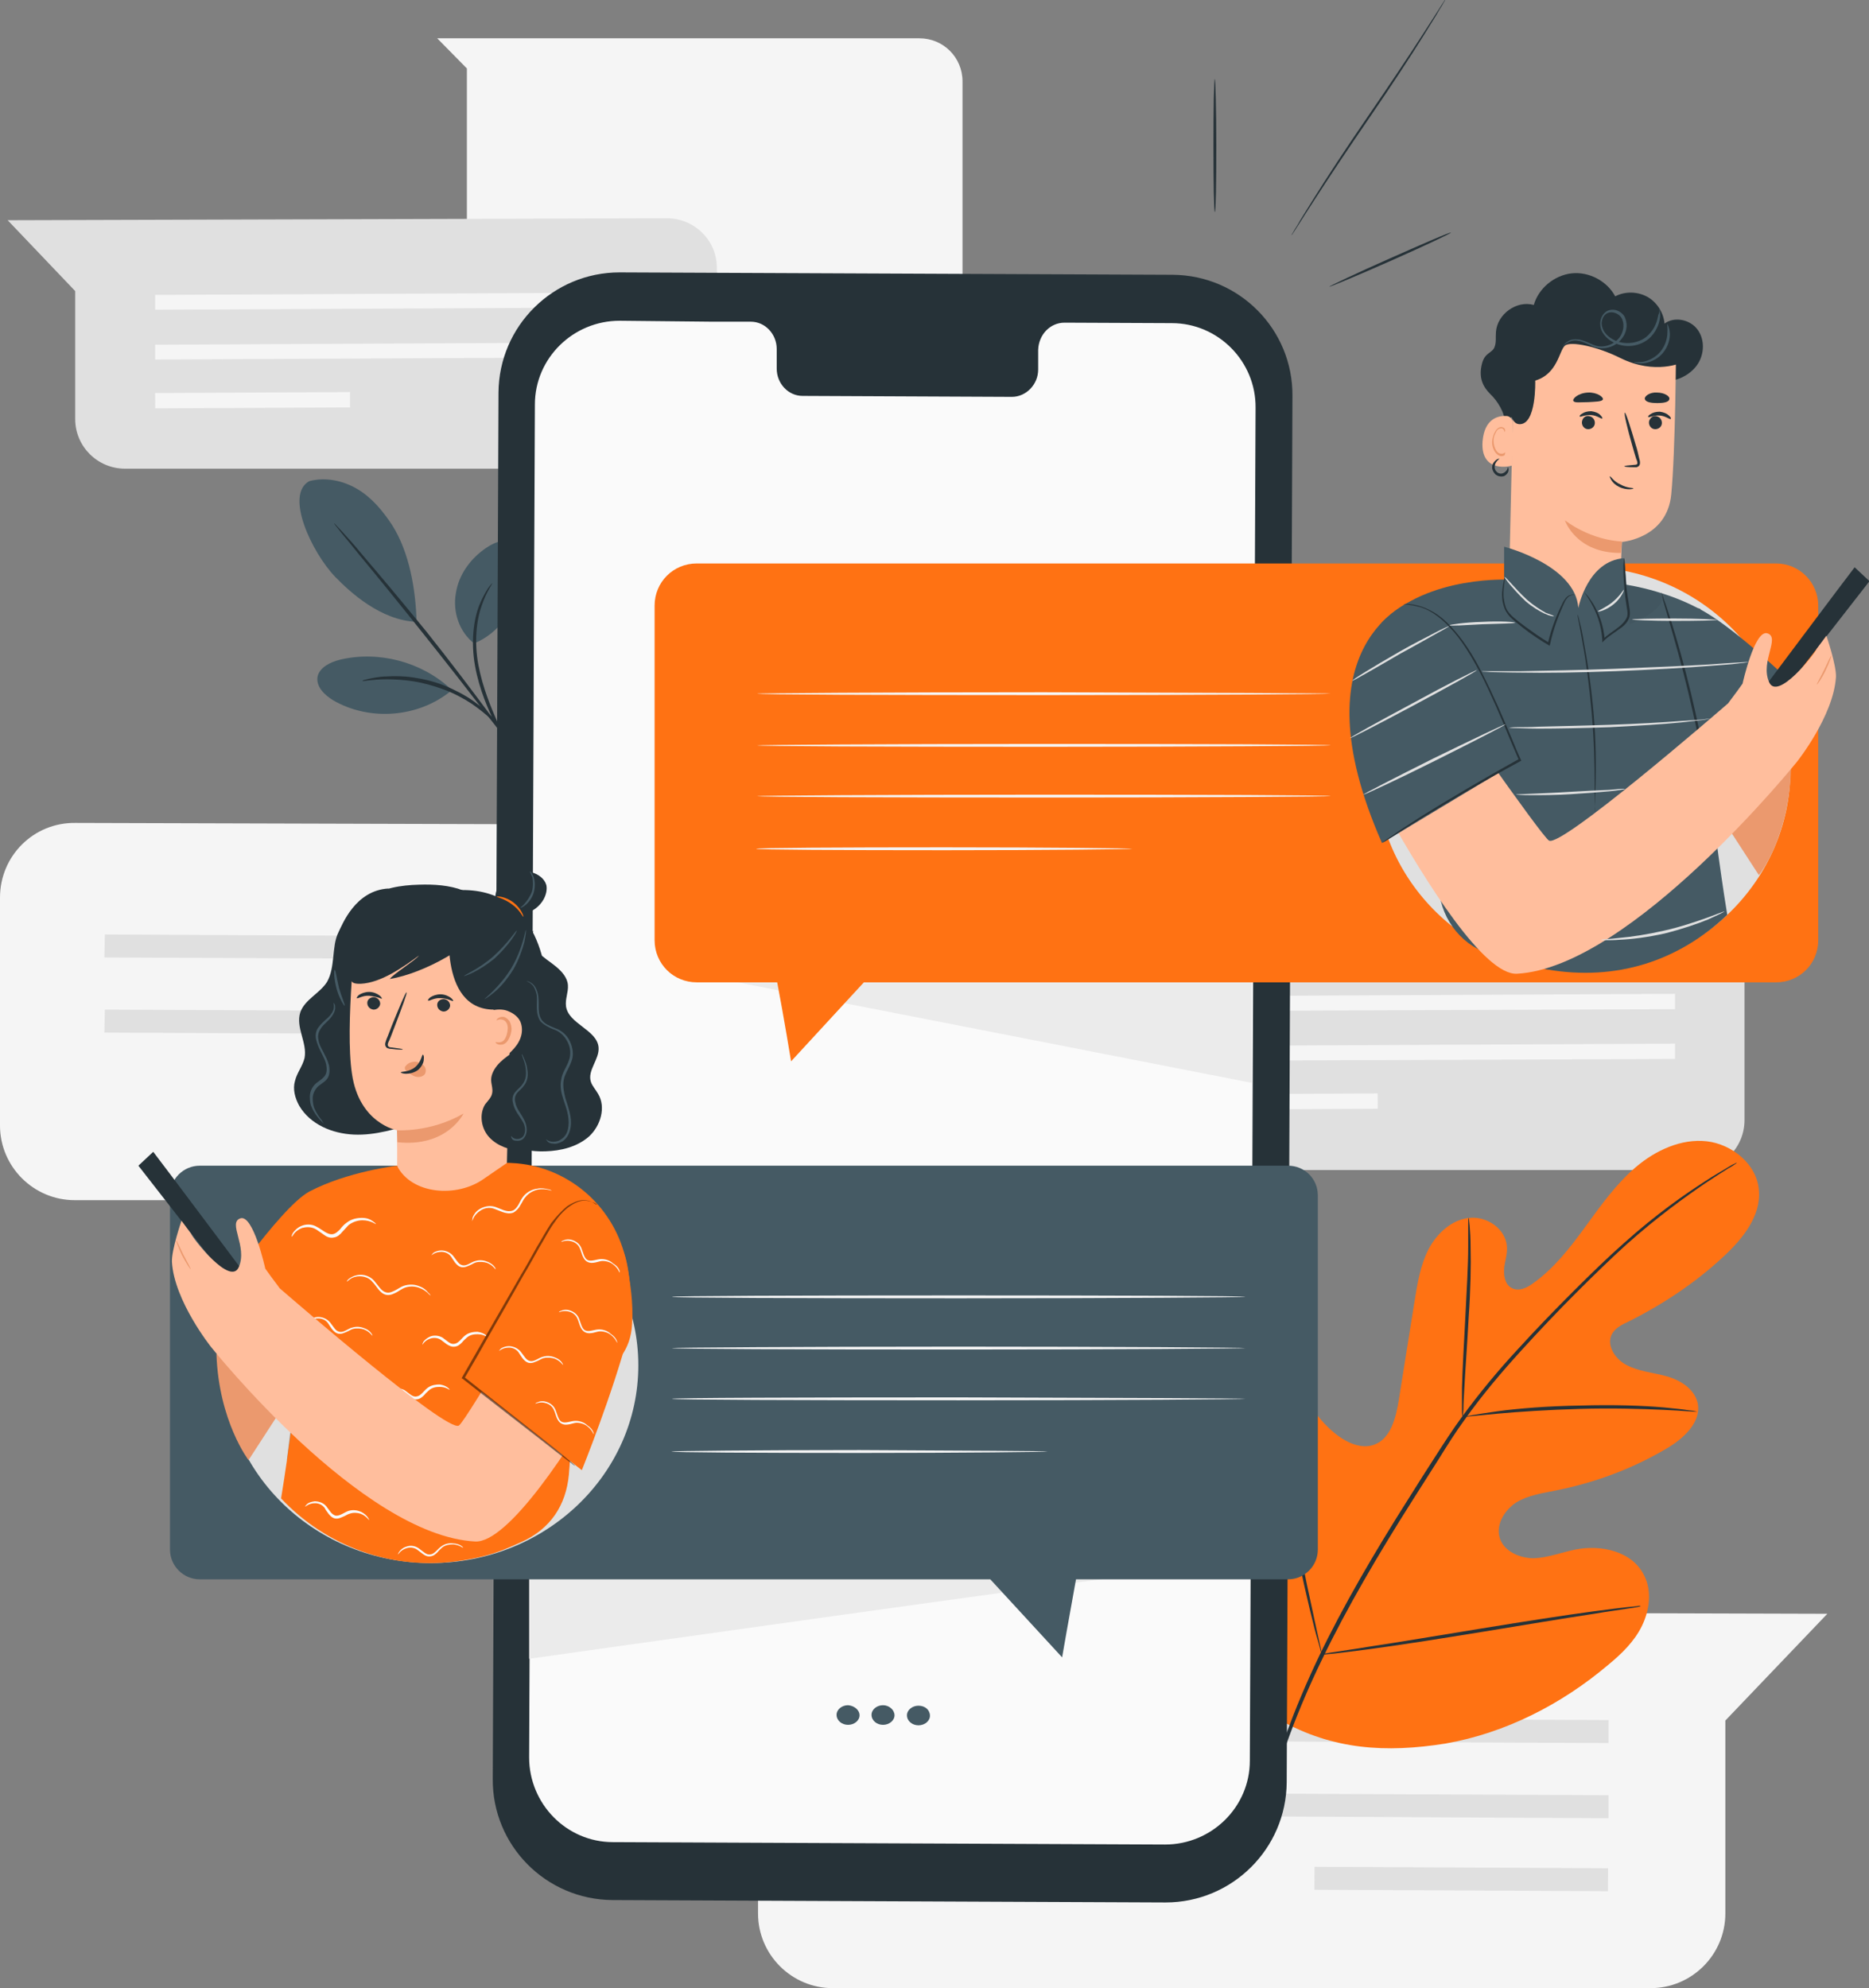 <svg width="424" height="451" viewBox="0 0 424 451" fill="none" xmlns="http://www.w3.org/2000/svg">
<rect x="0" y="0" width="424" height="451" fill="#808080" stroke="none"/>
<g clip-path="url(#clip0_460_99)">
<path d="M0 203.618V255.31C0 264.649 7.604 272.251 16.947 272.251H202.494C211.837 272.251 219.441 264.649 219.441 255.31V211.545L242.581 187.329L17.056 186.677C7.604 186.568 0 194.17 0 203.618Z" fill="#F5F5F5"/>
<path d="M192.066 217.953L23.682 217.192L23.791 211.98L192.174 212.849L192.066 217.953Z" fill="#E0E0E0"/>
<path d="M192.066 235.002L23.682 234.242L23.791 229.03L192.174 229.79L192.066 235.002Z" fill="#E0E0E0"/>
<path d="M125.536 246.055L125.51 251.268L192.103 251.595L192.129 246.382L125.536 246.055Z" fill="#E0E0E0"/>
<path d="M171.968 382.367V434.059C171.968 443.398 179.573 451 188.915 451H374.463C383.805 451 391.41 443.398 391.41 434.059V390.295L414.549 366.078L189.024 365.426C179.573 365.318 171.968 372.919 171.968 382.367Z" fill="#F5F5F5"/>
<path d="M364.903 395.399L196.52 394.639V389.426L364.903 390.186V395.399Z" fill="#E0E0E0"/>
<path d="M364.903 412.448L196.52 411.58V406.476L364.903 407.236V412.448Z" fill="#E0E0E0"/>
<path d="M298.213 423.471L298.187 428.683L364.78 429.011L364.806 423.798L298.213 423.471Z" fill="#E0E0E0"/>
<path d="M99.183 8.688H208.578C214.01 8.688 218.355 13.032 218.355 18.461V71.999C218.355 77.429 214.01 81.773 208.578 81.773H115.696C110.264 81.773 105.918 77.429 105.918 71.999V15.529L99.183 8.688Z" fill="#F5F5F5"/>
<path d="M162.626 60.705V95.022C162.626 101.212 157.628 106.316 151.328 106.316H28.354C22.161 106.316 17.055 101.32 17.055 95.022V66.026L1.738 49.954L151.328 49.52C157.52 49.52 162.626 54.515 162.626 60.705Z" fill="#E0E0E0"/>
<path d="M35.197 70.262L146.874 69.719V66.352L35.197 66.895V70.262Z" fill="#F5F5F5"/>
<path d="M35.197 81.556L146.874 81.013V77.646L35.197 78.189V81.556Z" fill="#F5F5F5"/>
<path d="M79.404 88.941L35.19 89.158L35.207 92.633L79.421 92.416L79.404 88.941Z" fill="#F5F5F5"/>
<path d="M395.755 219.799V254.115C395.755 260.305 390.758 265.409 384.457 265.409H261.483C255.291 265.409 250.185 260.414 250.185 254.115V225.12L234.868 209.048L384.457 208.613C390.758 208.613 395.755 213.609 395.755 219.799Z" fill="#E0E0E0"/>
<path d="M268.327 229.355L380.003 228.921V225.446L268.327 225.989V229.355Z" fill="#F5F5F5"/>
<path d="M268.327 240.649L380.003 240.215V236.74L268.327 237.283V240.649Z" fill="#F5F5F5"/>
<path d="M312.536 248.036L268.322 248.254L268.339 251.729L312.553 251.511L312.536 248.036Z" fill="#F5F5F5"/>
<path d="M290.38 390.186C272.02 372.268 271.695 344.576 276.474 320.467C277.235 316.449 277.561 312.106 280.059 308.848C282.558 305.59 287.447 303.961 290.814 306.241C293.53 308.196 294.291 311.888 295.485 315.038C297.115 319.273 299.939 322.965 303.524 325.68C305.914 327.418 308.956 328.721 311.672 327.743C315.474 326.44 316.669 321.662 317.321 317.644C318.516 310.151 319.711 302.658 320.906 295.165C321.558 291.146 322.21 287.02 324.056 283.436C325.903 279.852 329.271 276.703 333.29 276.269C337.31 275.834 341.655 278.766 341.872 282.893C341.981 284.631 341.329 286.26 341.221 287.889C341.112 289.626 341.546 291.581 343.067 292.232C344.588 292.993 346.435 292.124 347.739 291.146C352.519 287.78 356.212 283.002 359.688 278.224C363.165 273.445 366.641 268.558 371.095 264.758C375.549 260.957 381.415 258.242 387.173 258.893C392.931 259.545 398.58 264.106 399.014 269.97C399.557 275.834 395.32 281.047 390.975 285.065C384.566 291.038 377.179 295.925 369.357 299.834C367.945 300.486 366.424 301.246 365.663 302.658C364.36 305.155 366.424 308.305 368.922 309.608C371.747 311.128 375.006 311.345 378.156 312.214C381.198 313.083 384.348 315.038 385.109 318.187C386.087 322.531 381.958 326.332 378.048 328.612C370.335 333.173 361.861 336.322 353.17 338.06C350.02 338.712 346.761 339.146 344.045 340.775C341.329 342.512 339.265 345.879 340.243 348.92C341.221 351.96 344.805 353.481 347.956 353.481C351.106 353.372 354.148 352.178 357.298 351.526C363.165 350.331 370.226 351.852 372.942 357.282C374.789 360.757 374.245 365.209 372.507 368.793C370.769 372.376 367.836 375.2 364.794 377.698C354.257 386.602 341.546 393.118 327.967 395.507C314.388 397.679 302.329 396.919 290.38 390.186Z" fill="#FF7213"/>
<path d="M287.121 408.105C289.619 398.657 293.53 387.689 299.07 376.069C304.611 364.449 311.781 352.178 319.711 339.689C321.666 336.54 323.622 333.499 325.577 330.458C327.533 327.418 329.488 324.377 331.552 321.553C335.68 315.906 340.026 310.694 344.371 306.024C348.716 301.246 352.953 296.902 356.973 292.884C360.992 288.866 364.794 285.174 368.488 281.916C375.766 275.4 382.176 270.948 386.738 268.016C389.02 266.495 390.866 265.518 392.061 264.758C392.605 264.432 393.148 264.106 393.474 263.997C393.8 263.78 393.908 263.78 394.017 263.78C394.017 263.78 393.908 263.889 393.582 264.106C393.256 264.323 392.822 264.649 392.17 264.975C390.975 265.735 389.237 266.821 386.956 268.341C382.502 271.382 376.092 275.943 368.922 282.35C365.337 285.608 361.535 289.3 357.516 293.318C353.496 297.337 349.26 301.789 345.023 306.459C340.677 311.237 336.332 316.341 332.313 321.988C330.248 324.811 328.402 327.743 326.446 330.893C324.491 333.933 322.535 337.083 320.58 340.123C312.65 352.612 305.48 364.883 299.939 376.395C294.29 388.014 290.38 398.874 287.881 408.322" fill="#263238"/>
<path d="M331.769 321.445C331.769 321.445 331.661 320.793 331.661 319.707C331.661 318.513 331.661 316.884 331.661 314.82C331.769 310.694 332.095 305.047 332.421 298.857C332.747 292.667 333.073 287.02 333.073 282.893C333.073 280.83 333.073 279.201 333.073 278.006C333.073 276.812 333.073 276.269 333.182 276.269C333.182 276.269 333.29 276.92 333.399 278.006C333.508 279.201 333.616 280.83 333.616 282.893C333.725 287.02 333.616 292.667 333.182 298.857C332.856 305.047 332.421 310.585 332.204 314.82C332.095 316.775 331.987 318.404 331.987 319.707C331.878 320.793 331.878 321.445 331.769 321.445Z" fill="#263238"/>
<path d="M385 320.25C385 320.25 384.24 320.25 382.936 320.142C381.633 320.033 379.677 319.925 377.287 319.816C372.507 319.599 365.772 319.382 358.493 319.599C351.106 319.816 344.48 320.25 339.7 320.685C337.31 320.902 335.354 321.119 334.051 321.228C332.747 321.336 331.987 321.445 331.987 321.445C331.987 321.445 332.747 321.228 334.051 321.011C335.354 320.793 337.31 320.468 339.7 320.142C344.48 319.49 351.215 318.947 358.602 318.839C365.989 318.621 372.725 318.839 377.505 319.273C379.894 319.49 381.85 319.707 383.154 319.925C384.348 320.033 385 320.25 385 320.25Z" fill="#263238"/>
<path d="M299.831 375.2C299.831 375.2 299.722 374.983 299.614 374.548C299.505 374.005 299.288 373.354 299.07 372.485C298.527 370.748 297.875 368.141 297.115 364.992C295.594 358.693 293.747 349.897 291.901 340.123C290.054 330.35 288.316 321.553 286.903 315.255C286.252 312.214 285.708 309.608 285.274 307.762C285.057 306.893 284.948 306.241 284.839 305.698C284.731 305.264 284.731 304.938 284.731 304.938C284.731 304.938 284.839 305.155 284.948 305.59C285.057 306.133 285.274 306.784 285.491 307.653C286.034 309.391 286.686 311.997 287.447 315.146C288.967 321.445 290.814 330.241 292.661 340.015C294.508 349.788 296.246 358.585 297.658 364.883C298.31 367.924 298.853 370.53 299.288 372.376C299.505 373.245 299.614 373.897 299.722 374.44C299.831 374.874 299.939 375.2 299.831 375.2Z" fill="#263238"/>
<path d="M372.181 364.34C372.181 364.34 371.964 364.449 371.421 364.557C370.878 364.666 370.117 364.775 369.357 364.883C367.402 365.209 364.794 365.535 361.644 366.078C355.126 367.055 346.109 368.575 336.115 370.204C326.12 371.833 317.104 373.245 310.586 374.114C307.327 374.548 304.611 374.874 302.764 375.091C301.895 375.2 301.243 375.2 300.591 375.308C300.157 375.308 299.831 375.308 299.831 375.308C299.831 375.308 300.048 375.2 300.591 375.091C301.135 374.983 301.895 374.874 302.655 374.765C304.611 374.44 307.218 374.114 310.368 373.571C316.887 372.594 325.903 371.073 335.898 369.444C345.892 367.815 354.909 366.404 361.427 365.535C364.686 365.1 367.402 364.775 369.248 364.557C370.117 364.449 370.769 364.449 371.421 364.34C371.856 364.232 372.181 364.232 372.181 364.34Z" fill="#263238"/>
<path d="M107.548 145.953C104.18 143.347 102.66 138.786 103.42 134.551C104.072 130.316 106.788 126.623 110.373 124.234C112.002 123.148 113.957 122.279 115.913 122.822C117.651 123.365 118.955 125.103 119.281 126.84C119.606 128.687 119.281 130.533 118.629 132.27C116.565 138.243 113.414 143.564 107.548 145.953Z" fill="#455A64"/>
<path d="M102.116 156.161C95.49 150.08 85.821 147.582 77.13 149.646C74.958 150.189 72.459 151.383 72.025 153.555C71.699 155.836 73.654 157.682 75.609 158.876C83.866 163.655 94.946 162.786 102.334 156.704" fill="#455A64"/>
<path d="M70.178 109.139C73.871 108.162 77.891 109.031 81.15 110.985C84.409 112.94 86.908 115.981 88.972 119.13C92.882 125.32 94.295 133.682 94.512 141.067C86.364 140.741 79.412 134.334 76.044 130.859C70.721 125.32 64.529 112.18 70.178 109.139Z" fill="#455A64"/>
<path d="M114.392 167.238C113.958 166.369 113.089 165.718 112.328 164.198C110.807 161.048 108.743 156.487 107.765 151.057C106.788 145.628 107.44 140.524 108.743 137.266C109.395 135.637 110.155 134.334 110.699 133.465C111.242 132.705 111.676 132.27 111.676 132.27C111.785 132.379 110.373 134.116 109.286 137.374C108.091 140.632 107.548 145.628 108.526 150.84C109.504 156.053 111.459 160.614 112.871 163.872" fill="#263238"/>
<path d="M114.501 167.347C113.414 165.935 112.002 164.089 110.264 161.917C106.679 157.247 101.682 150.84 96.141 143.89C90.601 136.94 85.495 130.641 81.693 126.08C79.955 123.908 78.434 122.062 77.348 120.759C76.37 119.456 75.718 118.804 75.827 118.696C75.827 118.696 76.478 119.347 77.565 120.542C78.651 121.736 80.281 123.474 82.127 125.755C85.93 130.207 91.144 136.397 96.793 143.347C102.334 150.297 107.222 156.813 110.698 161.483C112.437 163.872 113.849 165.827 114.718 167.13" fill="#263238"/>
<path d="M82.236 154.424C82.236 154.315 82.779 154.207 83.649 153.99C84.083 153.881 84.735 153.772 85.387 153.664C86.038 153.555 86.799 153.447 87.668 153.447C89.406 153.338 91.47 153.338 93.643 153.664C95.924 153.99 98.314 154.532 100.813 155.51C103.203 156.487 105.484 157.682 107.331 158.985C109.178 160.288 110.699 161.591 111.894 162.894C112.545 163.437 112.98 164.089 113.414 164.632C113.849 165.175 114.175 165.609 114.501 166.044C115.044 166.804 114.935 167.238 114.935 167.238C114.827 167.347 113.958 165.609 111.568 163.329C110.373 162.134 108.852 160.94 107.005 159.637C105.158 158.442 102.986 157.247 100.596 156.379C98.206 155.51 95.816 154.858 93.643 154.533C91.47 154.207 89.406 154.098 87.777 154.098C84.3 154.098 82.236 154.641 82.236 154.424Z" fill="#263238"/>
<path d="M264.416 431.561L138.943 431.018C123.843 430.91 111.676 418.638 111.785 403.543L113.089 89.049C113.197 73.954 125.473 61.791 140.573 61.791L266.046 62.334C281.146 62.443 293.313 74.714 293.204 89.809L291.901 404.304C291.792 419.398 279.516 431.561 264.416 431.561Z" fill="#263238"/>
<path d="M265.828 73.302L241.494 73.194C238.235 73.194 235.628 75.909 235.519 79.384V83.836C235.519 87.203 232.804 90.026 229.544 90.026L182.071 89.809C178.812 89.809 176.205 86.986 176.205 83.619V79.167C176.205 75.8 173.598 72.977 170.339 72.977H161.757L140.573 72.76C130.035 72.76 121.345 81.23 121.345 91.764L120.041 398.657C120.041 409.191 128.514 417.878 139.052 417.878L264.307 418.421C274.845 418.421 283.536 409.951 283.536 399.417L284.839 92.524C284.948 81.99 276.366 73.302 265.828 73.302Z" fill="#FAFAFA"/>
<path d="M194.999 389.1C194.999 390.295 193.804 391.272 192.392 391.272C190.979 391.272 189.784 390.295 189.784 388.992C189.784 387.797 190.979 386.82 192.392 386.82C193.804 386.928 194.999 387.906 194.999 389.1Z" fill="#455A64"/>
<path d="M202.929 389.1C202.929 390.295 201.734 391.272 200.322 391.272C198.91 391.272 197.715 390.295 197.715 388.992C197.715 387.797 198.91 386.82 200.322 386.82C201.734 386.82 202.929 387.906 202.929 389.1Z" fill="#455A64"/>
<path d="M210.968 389.209C210.968 390.403 209.773 391.381 208.361 391.381C206.949 391.381 205.754 390.403 205.754 389.1C205.754 387.906 206.949 386.928 208.361 386.928C209.882 386.928 210.968 387.906 210.968 389.209Z" fill="#455A64"/>
<path d="M158.823 221.21C160.888 221.536 283.97 245.645 283.97 245.645V221.21H158.823Z" fill="#EBEBEB"/>
<path d="M120.041 376.286C120.041 376.286 253.987 357.39 252.792 357.933C251.597 358.476 120.041 357.933 120.041 357.933V376.286Z" fill="#EBEBEB"/>
<path d="M275.605 17.919C275.714 17.919 275.931 24.651 275.931 33.013C275.931 41.375 275.823 48.108 275.605 48.108C275.388 48.108 275.28 41.375 275.28 33.013C275.28 24.76 275.388 17.919 275.605 17.919Z" fill="#263238"/>
<path d="M329.162 52.778C329.271 52.886 323.079 55.819 315.474 59.185C307.87 62.551 301.569 65.158 301.569 65.049C301.46 64.941 307.653 62.008 315.257 58.642C322.861 55.276 329.054 52.561 329.162 52.778Z" fill="#263238"/>
<path d="M327.859 0C327.859 0 327.75 0.217 327.533 0.543C327.315 0.977 326.989 1.52 326.555 2.172C325.794 3.584 324.491 5.538 322.97 8.036C319.928 12.923 315.583 19.547 310.586 26.823C305.588 34.099 301.243 40.615 298.093 45.502C296.572 47.891 295.268 49.846 294.399 51.257C293.965 51.909 293.639 52.452 293.421 52.778C293.204 53.103 293.096 53.321 292.987 53.321C292.987 53.321 293.096 53.103 293.313 52.778C293.53 52.343 293.856 51.8 294.291 51.149C295.051 49.737 296.355 47.782 297.875 45.285C300.917 40.398 305.263 33.773 310.26 26.497C315.257 19.221 319.602 12.706 322.753 7.819C324.274 5.43 325.577 3.475 326.446 2.063C326.881 1.412 327.207 0.869 327.424 0.543C327.641 0.217 327.75 0 327.859 0Z" fill="#263238"/>
<path d="M402.925 127.818H158.063C152.74 127.818 148.503 132.053 148.503 137.374V213.283C148.503 218.604 152.74 222.839 158.063 222.839H176.314C177.834 230.767 179.464 240.758 179.464 240.758L195.976 222.839H402.925C408.248 222.839 412.485 218.604 412.485 213.283V137.374C412.485 132.161 408.248 127.818 402.925 127.818Z" fill="#FF7213"/>
<path d="M301.895 169.084C301.895 169.193 272.781 169.41 236.823 169.41C200.865 169.41 171.751 169.301 171.751 169.084C171.751 168.975 200.865 168.758 236.823 168.758C272.672 168.758 301.895 168.867 301.895 169.084Z" fill="#F5F5F5"/>
<path d="M301.894 157.356C301.894 157.464 272.78 157.682 236.822 157.682C200.865 157.682 171.75 157.573 171.75 157.356C171.75 157.247 200.865 157.03 236.822 157.03C272.672 157.139 301.894 157.247 301.894 157.356Z" fill="#F5F5F5"/>
<path d="M301.895 180.595C301.895 180.704 272.781 180.921 236.823 180.921C200.865 180.921 171.751 180.813 171.751 180.595C171.751 180.487 200.865 180.27 236.823 180.27C272.672 180.27 301.895 180.378 301.895 180.595Z" fill="#F5F5F5"/>
<path d="M256.92 192.541C256.92 192.649 237.801 192.867 214.227 192.867C190.653 192.867 171.534 192.758 171.534 192.541C171.534 192.324 190.653 192.215 214.227 192.215C237.909 192.215 256.92 192.432 256.92 192.541Z" fill="#F5F5F5"/>
<path d="M292.226 264.432H45.3C41.607 264.432 38.565 267.472 38.565 271.165V351.526C38.565 355.218 41.607 358.259 45.3 358.259H224.656L240.951 375.96C240.951 375.96 242.689 365.969 244.101 358.259H292.226C295.92 358.259 298.962 355.218 298.962 351.526V271.165C298.962 267.364 295.92 264.432 292.226 264.432Z" fill="#455A64"/>
<path d="M282.558 305.807C282.558 305.915 253.444 306.133 217.486 306.133C181.528 306.133 152.414 306.024 152.414 305.807C152.414 305.698 181.528 305.481 217.486 305.481C253.444 305.481 282.558 305.698 282.558 305.807Z" fill="#F5F5F5"/>
<path d="M282.557 294.187C282.557 294.296 253.443 294.513 217.485 294.513C181.527 294.513 152.413 294.404 152.413 294.187C152.413 293.97 181.527 293.861 217.485 293.861C253.443 293.861 282.557 293.97 282.557 294.187Z" fill="#F5F5F5"/>
<path d="M282.558 317.318C282.558 317.427 253.444 317.644 217.486 317.644C181.528 317.644 152.414 317.535 152.414 317.318C152.414 317.101 181.528 316.992 217.486 316.992C253.444 317.101 282.558 317.209 282.558 317.318Z" fill="#F5F5F5"/>
<path d="M237.692 329.264C237.692 329.372 218.572 329.59 194.999 329.59C171.425 329.59 152.305 329.481 152.305 329.264C152.305 329.155 171.425 328.938 194.999 328.938C218.572 329.047 237.692 329.155 237.692 329.264Z" fill="#F5F5F5"/>
<path d="M341.329 95.673C341.438 93.719 339.7 90.895 338.07 89.375C336.441 87.746 335.354 85.682 336.223 82.424C336.875 79.927 338.505 80.144 339.048 78.732C339.482 77.646 339.265 76.452 339.374 75.257C339.7 71.239 344.045 68.09 347.956 69.176C349.042 65.375 352.627 62.443 356.538 62.008C360.449 61.574 364.577 63.746 366.424 67.221C368.705 66.026 371.53 66.135 373.702 67.33C375.875 68.524 377.396 70.913 377.613 73.411C379.786 71.782 383.153 72.434 384.892 74.497C386.63 76.56 386.738 79.71 385.435 82.099C384.131 84.488 381.524 86.008 378.917 86.443C376.201 86.877 373.485 86.225 371.095 85.031C368.705 83.836 366.532 82.099 364.686 80.144" fill="#263238"/>
<path d="M359.145 220.45C385.124 220.45 406.184 199.884 406.184 174.514C406.184 149.144 385.124 128.578 359.145 128.578C333.167 128.578 312.107 149.144 312.107 174.514C312.107 199.884 333.167 220.45 359.145 220.45Z" fill="#E0E0E0"/>
<path d="M406.293 174.514L401.078 161.157L382.393 172.885L399.014 198.514C399.123 198.514 405.858 189.826 406.293 174.514Z" fill="#EB996E"/>
<path d="M354.8 145.627C361.535 145.627 367.076 140.415 367.401 133.79C367.727 128.252 367.945 122.931 367.945 122.931C367.945 122.931 378.156 122.171 379.134 112.18C380.112 102.189 380.22 78.949 380.22 78.949C368.922 72.977 355.234 73.628 344.48 80.47L343.502 81.121L342.307 133.03C342.198 139.98 347.847 145.627 354.8 145.627Z" fill="#FFBE9D"/>
<path d="M360.775 94.478C361.535 94.696 361.97 95.564 361.753 96.325C361.535 97.085 360.666 97.519 359.906 97.302C359.145 97.085 358.711 96.216 358.928 95.456C359.145 94.587 359.906 94.153 360.775 94.478Z" fill="#263238"/>
<path d="M363.491 94.913C363.273 95.13 362.404 94.261 360.992 94.153C359.58 94.044 358.493 94.696 358.385 94.478C358.276 94.37 358.493 94.044 358.928 93.827C359.363 93.501 360.123 93.284 360.992 93.284C361.861 93.392 362.622 93.718 362.948 94.044C363.491 94.587 363.599 94.913 363.491 94.913Z" fill="#263238"/>
<path d="M375.984 94.478C376.744 94.696 377.178 95.564 376.961 96.325C376.744 97.085 375.875 97.519 375.114 97.302C374.354 97.085 373.919 96.216 374.137 95.456C374.463 94.587 375.223 94.153 375.984 94.478Z" fill="#263238"/>
<path d="M379.025 95.022C378.808 95.239 377.939 94.37 376.527 94.261C375.114 94.153 374.028 94.804 373.92 94.587C373.811 94.478 374.028 94.153 374.463 93.936C374.897 93.61 375.658 93.393 376.527 93.393C377.396 93.501 378.156 93.827 378.482 94.153C379.025 94.587 379.134 94.913 379.025 95.022Z" fill="#263238"/>
<path d="M368.488 105.773C368.488 105.664 369.357 105.555 370.769 105.447C371.095 105.447 371.421 105.338 371.421 105.23C371.53 105.012 371.421 104.578 371.204 104.144C370.878 103.166 370.66 102.297 370.335 101.211C369.14 97.085 368.379 93.718 368.596 93.61C368.814 93.501 369.9 96.868 371.095 100.994C371.421 101.972 371.638 102.949 371.855 103.926C371.964 104.361 372.181 104.904 371.964 105.447C371.855 105.773 371.53 105.881 371.312 105.99C371.095 105.99 370.878 105.99 370.66 105.99C369.357 105.99 368.488 105.881 368.488 105.773Z" fill="#263238"/>
<path d="M367.945 122.822C367.945 122.822 361.535 122.822 355.017 118.044C355.017 118.044 357.516 125.537 367.727 125.428L367.945 122.822Z" fill="#EB996E"/>
<path d="M343.176 95.89C343.176 95.13 342.524 94.37 341.764 94.37C339.917 94.261 336.767 94.913 336.332 100.125C335.789 107.51 342.959 105.772 343.067 105.555C343.067 105.447 343.176 98.822 343.176 95.89Z" fill="#FFBE9D"/>
<path d="M341.438 102.623C341.438 102.623 341.329 102.732 341.112 102.84C340.895 102.949 340.569 102.949 340.134 102.84C339.374 102.515 338.831 101.212 338.831 99.908C338.831 99.257 339.048 98.605 339.374 98.062C339.591 97.519 340.026 97.194 340.46 97.194C340.895 97.085 341.112 97.411 341.221 97.628C341.329 97.845 341.221 97.954 341.329 97.954C341.329 97.954 341.547 97.845 341.438 97.519C341.438 97.411 341.329 97.194 341.221 97.085C341.003 96.976 340.786 96.868 340.569 96.868C340.026 96.868 339.482 97.302 339.157 97.954C338.831 98.497 338.613 99.257 338.505 100.017C338.396 101.537 339.157 102.949 340.134 103.383C340.677 103.601 341.112 103.383 341.329 103.275C341.438 102.84 341.547 102.623 341.438 102.623Z" fill="#EB996E"/>
<path d="M356.973 91.003C357.299 91.438 358.602 91.221 360.34 91.221C361.97 91.112 363.273 91.112 363.599 90.678C363.925 90.135 362.296 88.94 360.232 89.049C357.95 89.157 356.538 90.569 356.973 91.003Z" fill="#263238"/>
<path d="M373.159 90.569C373.376 91.221 374.571 91.438 375.984 91.438C377.396 91.438 378.591 91.221 378.699 90.569C378.917 89.918 377.613 89.049 375.875 89.049C374.245 88.94 372.942 89.918 373.159 90.569Z" fill="#263238"/>
<path d="M381.633 82.207C381.633 82.207 375.549 85.139 367.619 81.23C362.404 78.624 356.321 77.32 355.017 78.406C353.714 79.492 353.388 84.814 348.282 86.334C348.282 86.334 348.608 96.542 344.588 96.216C340.46 95.89 343.067 80.035 343.067 80.035L353.062 75.148L363.925 73.085L374.137 74.497L382.067 76.669L381.633 82.207Z" fill="#263238"/>
<path d="M313.41 141.284C324.056 130.315 342.85 131.51 342.85 131.51L358.385 142.587L367.184 132.379C367.184 132.379 376.418 133.356 385.109 137.917L385.761 138.134V138.243C392.605 141.935 402.273 150.84 411.398 159.419L400.426 169.627L388.259 180.487C388.259 180.487 388.259 180.595 388.259 180.704C388.151 181.356 389.997 196.233 391.844 207.527C380.764 218.061 366.641 222.622 350.889 219.907C345.892 219.038 343.502 217.844 338.831 216.649C331.987 214.912 327.098 208.939 326.446 201.88C325.577 192.432 325.034 180.704 325.034 180.704" fill="#455A64"/>
<path d="M376.853 134.333C376.853 134.333 377.179 134.985 377.504 136.071C377.939 137.157 378.482 138.895 379.134 140.958C380.438 145.085 382.067 150.84 383.588 157.139C385.109 163.546 386.304 169.41 387.064 173.645C387.39 175.817 387.716 177.446 387.825 178.641C388.042 179.835 388.042 180.487 388.042 180.487C388.042 180.487 387.825 179.835 387.607 178.641C387.39 177.338 387.064 175.709 386.63 173.645C385.761 169.41 384.566 163.654 383.045 157.247C381.524 150.84 379.894 145.193 378.699 141.066C378.156 139.112 377.613 137.374 377.287 136.18C377.07 134.985 376.853 134.333 376.853 134.333Z" fill="#263238"/>
<path d="M386.956 173.428C386.847 173.32 391.518 169.41 397.385 164.632C403.251 159.854 408.031 156.161 408.139 156.27C408.248 156.379 403.577 160.288 397.711 165.066C391.844 169.844 386.956 173.537 386.956 173.428Z" fill="#263238"/>
<path opacity="0.2" d="M327.424 156.378L317.864 187.763L321.449 189.609L324.926 180.704C324.926 180.704 328.51 162.025 327.424 156.378Z" fill="black"/>
<g opacity="0.2">
<path opacity="0.2" d="M375.875 134.333C380.981 137.048 368.162 143.564 362.296 143.347L366.532 132.161C366.532 132.27 374.137 133.465 375.875 134.333Z" fill="black"/>
</g>
<path d="M341.221 132.27V124.017C341.221 124.017 357.407 128.144 358.059 137.917C358.059 137.917 360.123 127.166 368.488 126.623L369.683 141.718L359.906 150.189H350.02L342.198 143.456L341.221 133.03" fill="#455A64"/>
<path d="M361.753 184.396C361.753 184.396 361.753 183.745 361.753 182.659C361.753 181.464 361.753 179.835 361.753 177.772C361.753 173.645 361.644 167.998 361.101 161.808C360.558 155.618 359.797 149.971 359.037 145.953C358.711 143.999 358.385 142.37 358.168 141.175C357.95 140.089 357.842 139.438 357.95 139.438C357.95 139.438 358.168 140.089 358.385 141.175C358.711 142.261 359.037 143.89 359.363 145.953C360.123 149.971 360.992 155.618 361.535 161.917C362.078 168.216 362.078 173.863 361.97 177.989C361.861 180.052 361.861 181.681 361.753 182.876C361.861 183.745 361.753 184.396 361.753 184.396Z" fill="#263238"/>
<path d="M357.298 134.985C357.298 134.985 356.973 134.876 356.321 135.094C355.669 135.311 355.126 136.071 354.691 137.157C353.714 139.329 352.41 142.478 351.649 146.17L351.541 146.496L351.215 146.279C350.237 145.736 349.26 145.084 348.282 144.433C346.326 143.13 344.588 141.718 343.067 140.415C342.307 139.763 341.655 138.894 341.329 138.026C341.003 137.157 340.786 136.288 340.786 135.528C340.677 134.008 341.003 132.704 341.112 131.944C341.329 131.075 341.438 130.641 341.438 130.641C341.438 130.641 341.438 131.075 341.329 131.944C341.221 132.813 341.003 134.008 341.112 135.528C341.221 136.288 341.329 137.048 341.655 137.917C341.981 138.677 342.633 139.437 343.393 140.089C344.914 141.392 346.761 142.695 348.608 143.998C349.585 144.65 350.563 145.302 351.541 145.845L351.106 146.062C351.975 142.369 353.279 139.22 354.365 137.048C354.583 136.505 354.909 136.071 355.234 135.637C355.56 135.311 355.886 134.985 356.321 134.985C356.973 134.768 357.407 134.985 357.298 134.985Z" fill="#263238"/>
<path d="M368.488 126.623C368.488 126.623 368.596 127.057 368.596 127.926C368.705 128.904 368.705 130.098 368.814 131.51C368.922 133.03 369.14 134.768 369.466 136.722C369.574 137.7 369.9 138.677 369.683 139.872C369.357 141.066 368.488 141.935 367.51 142.587C366.206 143.564 364.903 144.324 363.925 145.302L363.491 145.736V145.084C363.273 141.609 362.078 138.786 361.101 137.048C360.123 135.202 359.254 134.225 359.254 134.225C359.254 134.225 359.471 134.442 359.906 134.876C360.34 135.311 360.775 135.962 361.427 136.94C362.513 138.786 363.817 141.609 364.034 145.193L363.599 145.084C364.577 143.998 365.989 143.238 367.184 142.261C368.053 141.609 368.814 140.741 369.14 139.872C369.357 138.894 369.031 137.917 368.922 136.94C368.596 134.985 368.488 133.139 368.379 131.727C368.271 130.207 368.271 129.012 368.271 128.143C368.379 127.057 368.488 126.623 368.488 126.623Z" fill="#263238"/>
<path d="M420.741 128.687C420.089 129.447 396.19 161.374 396.19 161.374L399.557 163.329L424.109 131.836L420.741 128.687Z" fill="#263238"/>
<path d="M324.817 153.881C324.817 153.881 349.911 190.043 351.432 190.695C354.365 192.107 388.802 162.351 392.061 159.528C392.496 158.876 393.474 157.682 395.32 155.075C395.32 155.075 398.036 142.696 400.969 143.673C403.903 144.65 399.34 149.971 401.295 154.641C403.142 159.311 411.833 148.125 412.159 147.148L414.332 144.216C414.332 144.216 416.613 150.84 416.504 153.555C415.961 162.46 407.596 172.885 407.596 172.885C407.596 172.885 370.009 219.473 344.154 220.885C336.767 221.319 323.513 200.251 314.714 184.505C309.391 174.949 311.998 163.003 320.906 156.487L324.817 153.881Z" fill="#FFBE9D"/>
<path d="M412.159 155.293C412.05 155.293 412.919 153.772 413.788 152.035C414.657 150.189 415.309 148.777 415.418 148.777C415.527 148.777 414.983 150.406 414.114 152.143C413.245 153.989 412.268 155.293 412.159 155.293Z" fill="#EB996E"/>
<path d="M320.471 136.288C320.471 136.288 293.53 145.845 313.519 191.238L344.697 172.451L340.243 161.808L320.471 136.288Z" fill="#455A64"/>
<path d="M318.407 137.049C318.407 137.049 319.602 136.831 321.666 137.374C322.644 137.592 323.948 138.134 325.251 138.895C326.555 139.655 327.859 140.741 329.162 142.153C331.769 144.867 334.268 148.668 336.441 153.121C338.722 157.573 340.895 162.569 343.067 167.781C343.719 169.41 344.371 170.931 345.023 172.342L345.132 172.559L344.914 172.668C335.898 177.555 328.076 182.225 322.536 185.591C319.711 187.329 317.538 188.74 316.017 189.718C315.257 190.152 314.714 190.586 314.279 190.804C313.845 191.021 313.628 191.129 313.628 191.129C313.628 191.129 313.845 190.912 314.171 190.695C314.605 190.369 315.148 190.043 315.909 189.5C317.43 188.415 319.602 187.003 322.318 185.265C327.859 181.79 335.68 177.121 344.697 172.125L344.588 172.451C343.937 170.931 343.285 169.41 342.633 167.89C340.46 162.569 338.288 157.573 336.115 153.229C333.834 148.886 331.552 145.085 328.945 142.37C327.641 140.958 326.338 139.872 325.143 139.112C323.948 138.352 322.753 137.809 321.666 137.591C319.602 137.049 318.407 137.157 318.407 137.049Z" fill="#263238"/>
<path d="M376.418 69.827C376.418 69.827 376.527 69.936 376.527 70.262C376.527 70.588 376.635 71.022 376.635 71.674C376.527 72.868 376.092 74.714 374.571 76.343C373.05 77.972 370.226 79.058 367.293 78.189C365.881 77.755 364.468 76.886 363.599 75.474C363.165 74.823 362.948 73.846 363.056 72.977C363.165 72.108 363.599 71.239 364.36 70.696C365.12 70.153 366.207 70.153 366.967 70.479C367.727 70.805 368.488 71.456 368.705 72.216C369.357 73.846 368.922 75.583 367.945 76.778C366.098 79.275 362.73 79.493 360.775 78.298C359.797 77.864 358.928 77.429 358.059 77.32C357.19 77.103 356.538 77.32 355.995 77.538C354.909 78.081 354.474 78.624 354.474 78.515C354.474 78.515 354.583 78.406 354.8 78.189C354.909 78.081 355.017 77.972 355.234 77.755C355.452 77.646 355.669 77.429 355.886 77.32C356.429 76.995 357.19 76.886 358.059 76.995C358.928 77.103 359.906 77.538 360.883 77.972C361.427 78.189 361.861 78.406 362.404 78.515C362.947 78.624 363.599 78.624 364.142 78.515C365.337 78.298 366.532 77.646 367.402 76.56C368.162 75.474 368.596 73.954 368.053 72.542C367.619 71.239 365.772 70.37 364.468 71.13C363.817 71.565 363.491 72.216 363.382 72.977C363.273 73.737 363.491 74.388 363.817 75.04C364.577 76.343 365.881 77.103 367.184 77.538C369.9 78.298 372.616 77.429 374.028 75.909C375.549 74.388 375.984 72.651 376.201 71.456C376.635 70.479 376.418 69.827 376.418 69.827Z" fill="#455A64"/>
<path d="M370.552 110.768C370.552 110.877 370.226 110.985 369.574 110.985C369.031 110.985 368.162 110.877 367.293 110.442C366.424 110.008 365.881 109.465 365.555 108.922C365.229 108.379 365.12 108.053 365.229 108.053C365.337 107.945 366.098 109.248 367.619 109.899C369.14 110.768 370.552 110.66 370.552 110.768Z" fill="#263238"/>
<path d="M342.09 105.99C342.09 105.99 342.416 106.424 342.09 107.184C341.873 107.51 341.547 107.945 341.003 108.053C340.46 108.162 339.808 108.053 339.265 107.619C338.831 107.184 338.505 106.641 338.505 105.99C338.505 105.447 338.722 105.013 339.048 104.687C339.591 104.035 340.134 104.035 340.134 104.035C340.134 104.144 339.7 104.361 339.374 104.904C339.048 105.447 338.831 106.424 339.591 107.076C339.917 107.402 340.46 107.51 340.786 107.402C341.221 107.293 341.438 107.076 341.655 106.859C342.09 106.424 341.981 105.99 342.09 105.99Z" fill="#263238"/>
<path d="M378.265 73.519C378.265 73.519 378.7 74.171 378.808 75.474C378.917 76.777 378.482 78.624 377.179 80.144C375.875 81.664 374.028 82.316 372.725 82.424C371.421 82.533 370.661 82.207 370.661 82.207C370.661 82.099 371.421 82.207 372.616 82.099C373.811 81.881 375.44 81.23 376.635 79.818C377.83 78.406 378.265 76.669 378.265 75.474C378.374 74.28 378.156 73.519 378.265 73.519Z" fill="#455A64"/>
<path d="M341.547 164.306C341.655 164.415 334.485 168.107 325.577 172.559C316.669 177.012 309.391 180.378 309.282 180.27C309.174 180.161 316.343 176.469 325.251 172.016C334.159 167.673 341.438 164.198 341.547 164.306Z" fill="#E0E0E0"/>
<path d="M335.028 152.035C335.137 152.143 328.728 155.727 320.797 159.962C312.867 164.197 306.349 167.564 306.24 167.455C306.132 167.347 312.541 163.763 320.471 159.528C328.402 155.184 334.92 151.926 335.028 152.035Z" fill="#E0E0E0"/>
<path d="M328.728 142.044C328.728 142.153 327.533 142.804 325.577 143.89C323.405 145.085 320.797 146.605 317.756 148.234C314.822 149.971 312.107 151.492 310.042 152.686C308.087 153.772 306.783 154.532 306.783 154.424C306.783 154.315 307.87 153.555 309.825 152.361C311.781 151.166 314.496 149.537 317.538 147.8C320.58 146.062 323.405 144.65 325.469 143.564C327.315 142.587 328.619 142.044 328.728 142.044Z" fill="#E0E0E0"/>
<path d="M352.519 139.763C352.519 139.872 351.65 139.763 350.455 139.22C349.26 138.677 347.63 137.7 346.109 136.397C344.588 134.985 343.393 133.573 342.524 132.596C341.655 131.51 341.221 130.858 341.329 130.858C341.438 130.858 341.981 131.401 342.85 132.379C343.719 133.356 345.023 134.768 346.435 136.071C347.956 137.374 349.477 138.352 350.672 139.003C351.758 139.437 352.519 139.655 352.519 139.763Z" fill="#E0E0E0"/>
<path d="M368.379 133.791C368.488 133.791 367.836 135.637 366.098 137.048C364.36 138.46 362.513 138.895 362.513 138.677C362.404 138.569 364.143 137.917 365.772 136.614C367.402 135.311 368.271 133.791 368.379 133.791Z" fill="#E0E0E0"/>
<path d="M396.624 150.188C396.624 150.188 396.407 150.297 395.972 150.297C395.538 150.406 394.886 150.406 394.234 150.514C392.713 150.731 390.541 150.84 387.825 151.057C382.393 151.492 374.789 151.926 366.532 152.252C358.168 152.578 350.672 152.686 345.131 152.578C342.416 152.578 340.134 152.469 338.613 152.469C337.853 152.469 337.31 152.36 336.875 152.36C336.441 152.36 336.223 152.36 336.223 152.252C336.223 152.252 336.441 152.252 336.875 152.252C337.31 152.252 337.962 152.252 338.613 152.252C340.243 152.252 342.416 152.252 345.131 152.252C350.563 152.143 358.168 152.035 366.424 151.709C374.789 151.383 382.284 151.057 387.716 150.731C390.432 150.514 392.605 150.406 394.126 150.297C394.886 150.297 395.429 150.188 395.864 150.188C396.407 150.188 396.624 150.188 396.624 150.188Z" fill="#E0E0E0"/>
<path d="M388.042 163.003C388.042 163.003 387.39 163.112 386.304 163.329C385.109 163.437 383.479 163.654 381.415 163.872C377.287 164.306 371.53 164.632 365.229 164.958C358.928 165.175 353.17 165.283 349.042 165.283C346.978 165.283 345.24 165.175 344.154 165.175C342.959 165.175 342.307 165.066 342.307 165.066C342.307 165.066 342.959 164.958 344.154 164.958C345.457 164.958 347.087 164.958 349.042 164.849C353.17 164.74 358.928 164.632 365.229 164.415C371.53 164.197 377.287 163.872 381.415 163.546C383.371 163.437 385.109 163.329 386.304 163.22C387.39 163.003 388.042 163.003 388.042 163.003Z" fill="#E0E0E0"/>
<path d="M368.596 178.966C368.596 179.075 367.184 179.292 365.012 179.509C362.73 179.727 359.688 179.944 356.321 180.161C352.953 180.378 349.803 180.378 347.521 180.378C345.24 180.378 343.937 180.27 343.937 180.27C343.937 180.161 345.349 180.161 347.521 180.052C349.911 179.944 352.953 179.835 356.321 179.618C359.688 179.401 362.622 179.292 365.012 179.184C367.184 178.966 368.596 178.858 368.596 178.966Z" fill="#E0E0E0"/>
<path d="M343.719 141.284C343.719 141.392 340.352 141.501 336.332 141.61C332.204 141.827 328.945 142.044 328.836 141.827C328.836 141.718 332.095 141.175 336.223 141.067C340.352 140.849 343.719 141.067 343.719 141.284Z" fill="#E0E0E0"/>
<path d="M389.563 140.632C389.563 140.741 385.218 140.849 379.895 140.849C374.571 140.849 370.226 140.632 370.226 140.524C370.226 140.415 374.571 140.306 379.895 140.306C385.218 140.306 389.563 140.524 389.563 140.632Z" fill="#E0E0E0"/>
<path d="M391.193 206.767C391.193 206.767 390.867 206.984 390.215 207.31C389.563 207.636 388.585 208.07 387.39 208.613C385 209.591 381.524 210.785 377.613 211.763C373.702 212.631 370.117 213.066 367.51 213.174C366.207 213.283 365.12 213.283 364.36 213.283C363.599 213.283 363.273 213.283 363.273 213.174C363.273 213.066 364.903 213.066 367.51 212.74C370.117 212.523 373.702 211.98 377.505 211.111C381.415 210.242 384.783 209.048 387.282 208.179C389.672 207.31 391.193 206.659 391.193 206.767Z" fill="#E0E0E0"/>
<path d="M97.771 354.566C123.75 354.566 144.81 334.486 144.81 309.716C144.81 284.946 123.75 264.866 97.771 264.866C71.792 264.866 50.732 284.946 50.732 309.716C50.732 334.486 71.792 354.566 97.771 354.566Z" fill="#E0E0E0"/>
<path d="M88.102 201.554C80.606 201.989 77.673 209.699 76.804 211.437C75.935 213.174 75.827 215.129 75.609 217.084C75.392 219.038 75.175 220.993 74.197 222.731C72.568 225.337 69.091 226.749 68.114 229.681C67.027 233.047 69.743 236.522 69.091 239.998C68.657 241.844 67.353 243.364 66.919 245.21C66.375 247.056 66.919 249.12 67.896 250.857C70.395 255.092 75.392 257.156 80.281 257.373C85.169 257.59 89.949 256.07 94.512 254.658" fill="#263238"/>
<path d="M121.019 211.219C120.258 212.848 121.019 214.695 122.105 215.998C123.3 217.301 124.821 218.17 126.124 219.256C127.428 220.342 128.732 221.753 128.84 223.491C128.949 225.12 128.188 226.64 128.406 228.269C128.949 232.287 135.467 233.59 135.793 237.608C136.01 240.323 133.186 242.821 134.055 245.427C134.381 246.405 135.141 247.165 135.684 248.142C137.531 251.183 136.227 255.418 133.62 257.807C130.904 260.196 127.211 261.065 123.734 261.174C120.693 261.282 117.325 260.848 115.587 258.35C113.957 256.178 114.283 253.138 114.609 250.423C116.13 237.717 115.913 224.794 115.587 211.98" fill="#263238"/>
<path d="M90.058 270.079C90.166 263.346 90.058 256.396 90.058 256.396C90.058 256.396 81.476 254.875 79.846 243.581C78.217 232.83 80.933 209.699 80.933 209.699C93.425 204.812 107.439 206.659 116.13 216.758L114.826 271.056C114.718 277.355 109.069 282.242 102.333 282.024C95.49 281.807 90.058 276.486 90.058 270.079Z" fill="#FFBE9D"/>
<path d="M83.322 227.509C83.322 228.269 83.865 228.921 84.734 229.03C85.495 229.03 86.147 228.487 86.255 227.726C86.255 226.966 85.712 226.315 84.843 226.206C83.974 226.206 83.322 226.749 83.322 227.509Z" fill="#263238"/>
<path d="M80.932 226.423C81.15 226.64 82.236 225.772 83.757 225.88C86.69 226.315 86.581 226.749 86.581 226.532C86.69 226.423 86.473 226.097 86.038 225.772C85.604 225.446 84.735 225.011 83.757 225.011C82.779 225.011 82.019 225.337 81.475 225.663C81.041 225.989 80.932 226.315 80.932 226.423Z" fill="#263238"/>
<path d="M99.183 227.944C99.183 228.704 99.726 229.355 100.595 229.464C101.356 229.464 102.008 228.921 102.116 228.161C102.116 227.401 101.573 226.749 100.704 226.64C99.835 226.64 99.183 227.183 99.183 227.944Z" fill="#263238"/>
<path d="M97.119 226.966C97.336 227.183 98.423 226.315 99.944 226.423C101.464 226.423 102.659 227.183 102.768 227.075C102.877 226.966 102.659 226.64 102.225 226.315C101.79 225.989 100.921 225.554 99.944 225.554C98.966 225.554 98.205 225.88 97.662 226.206C97.228 226.532 97.01 226.858 97.119 226.966Z" fill="#263238"/>
<path d="M91.361 238.043C91.361 237.934 90.384 237.826 88.863 237.608C88.428 237.608 88.102 237.5 87.994 237.174C87.885 236.848 88.102 236.414 88.32 235.98C88.754 235.002 89.08 234.025 89.515 232.939C91.144 228.704 92.448 225.12 92.23 225.12C92.013 225.011 90.601 228.486 88.863 232.722C88.428 233.808 88.102 234.785 87.668 235.762C87.559 236.197 87.233 236.74 87.451 237.283C87.559 237.608 87.885 237.826 88.102 237.826C88.32 237.934 88.537 237.934 88.754 237.934C90.384 238.151 91.361 238.151 91.361 238.043Z" fill="#263238"/>
<path d="M90.058 256.396C90.058 256.396 97.662 256.939 105.158 252.595C105.158 252.595 101.464 260.305 90.166 259.11L90.058 256.396Z" fill="#EB996E"/>
<path d="M92.013 241.844C92.556 241.083 93.534 240.758 94.512 240.866C95.164 240.975 95.815 241.301 96.25 241.844C96.684 242.387 96.684 243.147 96.359 243.69C95.924 244.233 95.055 244.45 94.295 244.233C93.534 244.016 92.882 243.473 92.339 243.038C92.122 242.93 92.013 242.712 91.905 242.604C91.796 242.278 91.796 242.061 92.013 241.844Z" fill="#EB996E"/>
<path d="M95.924 239.238C95.707 239.238 95.598 240.866 94.186 242.061C92.773 243.256 90.927 243.038 90.927 243.256C90.927 243.364 91.361 243.581 92.122 243.581C92.882 243.581 93.969 243.364 94.838 242.713C95.707 241.952 96.141 240.975 96.141 240.324C96.25 239.563 96.033 239.238 95.924 239.238Z" fill="#263238"/>
<path d="M111.241 208.831C107.113 214.695 96.25 220.776 88.428 222.079C89.297 220.885 94.077 217.953 95.055 216.758C91.47 219.364 86.473 222.948 81.802 223.165C81.258 223.165 80.606 223.165 80.172 222.948C79.52 222.622 79.412 221.862 79.303 221.211C78.977 218.496 79.194 213.717 79.629 211.002C80.063 208.288 81.367 205.573 83.648 203.727C86.69 201.446 90.927 200.794 95.055 200.686C98.423 200.577 102.007 200.794 105.049 201.989C108.2 203.184 110.807 205.681 111.241 208.505" fill="#263238"/>
<path d="M123.083 235.002C123.626 232.07 124.06 229.355 124.169 227.509C124.495 221.754 122.865 200.36 102.877 201.989L102.116 208.071C102.116 208.071 99.074 228.921 112.002 229.03C112.002 229.03 112.762 235.22 118.629 241.301C118.411 241.41 121.888 241.301 123.083 235.002Z" fill="#263238"/>
<path d="M111.893 229.138C113.088 228.921 114.392 228.921 115.478 229.464C116.565 229.898 117.651 230.767 118.085 231.853C118.52 232.939 118.52 234.242 118.085 235.437C117.651 236.631 116.89 237.609 116.021 238.477C115.37 239.129 114.718 239.672 113.849 239.889C112.98 240.106 112.002 239.998 111.35 239.455" fill="#FFBE9D"/>
<path d="M112.436 236.414C112.328 236.414 112.762 237.174 113.957 236.957C114.501 236.848 115.044 236.414 115.37 235.762C115.696 235.219 115.913 234.568 116.021 233.808C116.13 233.048 115.913 232.287 115.587 231.636C115.152 231.093 114.609 230.658 114.066 230.658C112.98 230.658 112.545 231.419 112.654 231.419C112.762 231.527 113.197 231.093 113.957 231.31C114.718 231.419 115.37 232.396 115.152 233.699C115.044 234.894 114.501 236.088 113.849 236.305C113.088 236.631 112.545 236.305 112.436 236.414Z" fill="#EB996E"/>
<path d="M114.066 206.55C115.587 207.419 117.434 207.636 119.172 207.202C120.91 206.767 122.431 205.573 123.3 204.052C123.843 203.075 124.169 201.88 123.952 200.794C123.517 199.274 122.105 198.297 120.584 197.862C118.411 197.319 115.913 197.862 114.283 199.383C112.654 200.903 111.893 203.401 112.654 205.573C113.414 207.745 115.587 209.265 117.868 209.156" fill="#263238"/>
<path d="M115.913 239.02C114.826 239.78 113.631 240.649 112.762 241.735C111.893 242.821 111.241 244.124 111.459 245.536C111.567 246.296 111.785 247.056 111.676 247.817C111.567 248.903 110.698 249.663 110.046 250.531C108.634 252.812 109.177 256.07 111.024 258.025C112.871 259.979 115.695 260.957 118.411 261.065C120.041 261.065 121.67 260.848 122.974 259.979C124.821 258.676 125.581 256.178 125.581 253.898" fill="#263238"/>
<path d="M117.216 211.111C117.325 211.111 116.89 211.98 116.021 213.174C115.152 214.369 113.849 215.889 112.219 217.41C110.481 218.821 108.743 219.907 107.439 220.559C106.136 221.21 105.266 221.428 105.266 221.428C105.158 221.21 108.526 219.907 111.893 216.975C115.152 214.043 117.108 211.002 117.216 211.111Z" fill="#455A64"/>
<path d="M119.28 211.002C119.389 211.002 119.28 212.088 118.954 213.717C118.52 215.346 117.759 217.627 116.456 219.907C115.044 222.188 113.523 223.925 112.219 225.011C110.916 226.097 110.046 226.64 109.938 226.64C109.829 226.532 113.305 224.034 116.021 219.581C118.629 215.129 119.172 210.894 119.28 211.002Z" fill="#455A64"/>
<path d="M75.935 220.016C76.153 220.016 76.37 221.862 76.913 224.143C77.565 226.314 78.325 228.052 78.217 228.161C78.108 228.269 77.022 226.64 76.37 224.36C75.718 221.971 75.718 220.016 75.935 220.016Z" fill="#455A64"/>
<path d="M123.843 258.459C123.843 258.35 124.386 259.002 125.473 259.002C126.016 259.002 126.776 258.893 127.428 258.35C128.08 257.916 128.623 257.156 128.84 256.178C129.058 255.201 129.058 254.115 128.84 252.92C128.623 251.726 128.188 250.531 127.754 249.228C127.319 247.925 126.993 246.405 127.319 244.884C127.537 243.255 128.623 241.952 129.058 240.54C129.601 239.129 129.383 237.5 128.732 236.305C128.08 235.002 126.993 234.025 125.799 233.59C125.147 233.373 124.495 233.047 123.952 232.722C123.409 232.396 122.757 231.961 122.431 231.418C121.779 230.224 121.779 229.029 121.779 228.052C121.779 226.966 121.888 226.097 121.67 225.337C121.453 224.577 121.236 223.925 120.801 223.491C120.041 222.622 119.28 222.622 119.389 222.622C119.389 222.622 119.606 222.622 119.824 222.622C120.15 222.731 120.584 222.948 121.019 223.382C121.453 223.817 121.779 224.468 121.996 225.337C122.214 226.206 122.214 227.183 122.214 228.16C122.214 229.138 122.214 230.332 122.865 231.31C123.517 232.287 124.712 232.722 126.016 233.265C127.319 233.699 128.623 234.785 129.275 236.197C129.927 237.608 130.253 239.346 129.601 240.866C129.058 242.387 128.08 243.69 127.863 245.101C127.645 246.513 127.971 247.925 128.297 249.228C128.732 250.531 129.166 251.834 129.383 253.029C129.601 254.224 129.601 255.418 129.275 256.504C128.949 257.59 128.406 258.35 127.645 258.893C126.885 259.328 126.124 259.545 125.581 259.436C124.929 259.436 124.495 259.219 124.278 259.002C123.952 258.567 123.843 258.459 123.843 258.459Z" fill="#455A64"/>
<path d="M116.021 257.699C116.021 257.699 116.13 258.024 116.673 258.242C117.108 258.459 118.194 258.459 118.737 257.699C119.28 256.83 119.28 255.527 118.52 254.332C117.868 253.138 116.673 251.943 116.347 250.097C116.13 249.228 116.347 248.251 116.999 247.599C117.542 246.948 118.194 246.513 118.52 245.97C119.389 244.884 119.389 243.581 119.28 242.495C119.172 241.409 118.846 240.649 118.629 239.997C118.411 239.454 118.303 239.129 118.411 239.129C118.411 239.129 118.629 239.454 118.846 239.997C119.063 240.54 119.498 241.409 119.606 242.495C119.823 243.581 119.823 245.101 118.846 246.296C118.411 246.948 117.759 247.382 117.325 247.925C116.89 248.468 116.673 249.228 116.89 249.988C117.108 251.509 118.303 252.703 118.954 254.115C119.606 255.418 119.715 257.047 118.954 258.024C118.629 258.567 117.977 258.785 117.542 258.785C117.108 258.785 116.673 258.785 116.347 258.567C115.913 258.133 115.913 257.699 116.021 257.699Z" fill="#455A64"/>
<path d="M73.437 254.875C73.437 254.875 73.111 254.549 72.568 254.007C72.025 253.355 71.264 252.486 70.721 251.183C70.395 250.531 70.286 249.663 70.286 248.794C70.286 247.925 70.612 246.948 71.264 246.188C71.916 245.427 72.894 244.993 73.545 244.233C74.197 243.473 74.197 242.495 73.98 241.409C73.763 240.432 73.219 239.455 72.785 238.586C72.35 237.717 71.916 236.74 71.699 235.762C71.481 234.785 71.699 233.699 72.242 233.047C72.785 232.287 73.328 231.853 73.871 231.31C74.958 230.441 75.609 229.464 75.718 228.704C75.827 227.943 75.609 227.509 75.718 227.509C75.718 227.509 75.827 227.618 75.935 227.835C76.044 228.052 76.044 228.378 76.044 228.812C75.935 229.681 75.284 230.767 74.197 231.744C73.654 232.287 73.111 232.722 72.676 233.482C72.242 234.133 72.025 235.002 72.242 235.871C72.35 236.74 72.785 237.608 73.328 238.586C73.763 239.455 74.306 240.432 74.632 241.627C74.849 242.713 74.849 244.016 74.089 244.884C73.328 245.753 72.35 246.079 71.807 246.839C71.264 247.491 70.938 248.359 70.938 249.12C70.938 249.88 71.047 250.64 71.264 251.292C71.807 252.595 72.459 253.464 73.002 254.115C73.111 254.441 73.437 254.767 73.437 254.875Z" fill="#455A64"/>
<path d="M118.737 207.962C118.628 208.07 117.868 206.333 116.13 205.138C114.392 203.835 112.654 203.509 112.654 203.401C112.654 203.292 114.609 203.292 116.456 204.704C118.303 206.116 118.846 207.962 118.737 207.962Z" fill="#FF7213"/>
<path d="M120.258 197.645C120.367 197.645 120.693 198.079 121.019 198.84C121.344 199.708 121.453 200.903 121.127 202.315C120.801 203.618 119.932 204.704 119.28 205.247C118.629 205.79 118.085 206.007 118.085 205.898C118.085 205.79 118.52 205.573 119.063 204.921C119.606 204.269 120.258 203.401 120.693 202.206C121.019 201.011 120.91 199.817 120.801 199.057C120.367 198.079 120.15 197.645 120.258 197.645Z" fill="#455A64"/>
<path opacity="0.3" d="M65.072 331.218C65.072 331.218 92.013 356.847 108.091 352.177C124.169 347.508 128.84 335.454 128.84 335.454L129.275 331.11L127.645 330.024L65.832 325.028L65.072 331.218Z" fill="black"/>
<path d="M49.103 307.219L54.317 293.861L73.002 305.59L56.381 331.218C56.381 331.218 49.646 322.422 49.103 307.219Z" fill="#EB996E"/>
<path d="M70.178 270.296C78.868 265.735 90.058 264.432 90.058 264.432C93.317 270.948 103.637 271.816 109.829 267.364L115.044 263.78C115.044 263.78 115.804 263.78 117.216 263.889C129.492 264.975 139.595 274.097 142.094 286.26C142.963 290.604 143.723 295.708 143.397 300.377C142.746 312.214 130.47 313.3 130.47 313.3C130.47 313.3 129.818 325.029 129.058 334.476C128.406 341.535 124.821 346.856 118.303 349.788C113.523 351.96 110.807 353.046 104.615 354.024C88.863 356.521 73.763 350.549 63.768 339.906C65.615 328.612 67.462 313.952 67.245 313.3C67.245 313.192 67.245 313.083 67.245 313.083L55.078 302.223L48.125 296.468C48.234 296.468 63.334 273.988 70.178 270.296Z" fill="#FF7213"/>
<path d="M85.278 277.681C85.278 277.789 84.192 276.812 82.236 276.812C81.258 276.812 80.063 277.138 79.086 277.898C78.651 278.332 78.217 278.875 77.674 279.418C77.239 279.961 76.587 280.613 75.718 280.721C74.849 280.938 73.98 280.504 73.437 280.07C72.785 279.635 72.242 279.201 71.699 278.875C70.612 278.223 69.417 278.332 68.548 278.549C67.679 278.875 67.027 279.418 66.701 279.852C66.376 280.287 66.267 280.613 66.158 280.504C66.158 280.504 66.158 280.178 66.484 279.635C66.81 279.201 67.353 278.549 68.331 278.115C69.309 277.681 70.721 277.572 71.916 278.332C72.568 278.658 73.111 279.092 73.654 279.418C74.197 279.744 74.849 280.07 75.501 279.961C76.153 279.852 76.696 279.309 77.13 278.875C77.565 278.332 77.999 277.789 78.651 277.355C79.737 276.486 81.041 276.269 82.127 276.269C83.214 276.269 83.974 276.595 84.409 276.92C85.061 277.355 85.278 277.572 85.278 277.681Z" fill="#FAFAFA"/>
<path d="M97.662 293.861C97.553 293.97 96.902 292.775 95.055 292.124C94.186 291.798 92.991 291.689 91.796 292.124C91.253 292.341 90.601 292.775 90.058 293.101C89.406 293.427 88.645 293.861 87.776 293.753C86.907 293.644 86.255 292.992 85.821 292.45C85.386 291.907 84.952 291.255 84.517 290.821C83.757 289.843 82.562 289.517 81.584 289.517C80.606 289.517 79.846 289.843 79.412 290.169C78.977 290.495 78.76 290.712 78.651 290.712C78.651 290.712 78.76 290.386 79.194 290.06C79.629 289.735 80.389 289.3 81.476 289.192C82.453 289.083 83.866 289.409 84.843 290.495C85.278 291.038 85.712 291.581 86.147 292.124C86.581 292.667 87.125 293.101 87.776 293.21C88.428 293.318 89.08 292.992 89.732 292.667C90.384 292.341 90.927 291.907 91.579 291.689C92.882 291.255 94.186 291.364 95.164 291.798C96.141 292.124 96.793 292.775 97.119 293.21C97.553 293.535 97.662 293.861 97.662 293.861Z" fill="#FAFAFA"/>
<path d="M125.147 270.079C125.147 270.187 123.952 269.536 121.996 269.862C121.019 270.079 119.932 270.622 119.172 271.599C118.737 272.034 118.52 272.685 118.086 273.337C117.76 273.988 117.217 274.64 116.456 275.074C115.587 275.4 114.718 275.183 114.066 274.966C113.414 274.748 112.763 274.423 112.111 274.205C110.916 273.771 109.721 274.097 108.96 274.64C108.091 275.183 107.657 275.834 107.439 276.269C107.222 276.703 107.114 277.029 107.114 277.029C107.114 277.029 107.114 276.703 107.222 276.16C107.439 275.617 107.874 274.857 108.743 274.314C109.612 273.771 110.916 273.337 112.328 273.771C112.98 273.988 113.632 274.314 114.283 274.531C114.935 274.748 115.587 274.857 116.239 274.64C116.891 274.423 117.325 273.771 117.651 273.228C117.977 272.577 118.303 271.925 118.737 271.382C119.606 270.296 120.91 269.753 121.888 269.644C122.866 269.427 123.735 269.644 124.278 269.753C124.93 269.862 125.147 270.079 125.147 270.079Z" fill="#FAFAFA"/>
<path d="M112.436 287.889C112.328 287.997 111.893 287.02 110.481 286.477C109.829 286.26 108.851 286.151 107.982 286.368C107.548 286.477 107.113 286.803 106.57 287.02C106.027 287.237 105.484 287.563 104.723 287.454C104.072 287.346 103.528 286.803 103.202 286.368C102.877 285.934 102.551 285.391 102.333 285.065C101.79 284.305 100.921 283.979 100.161 283.979C98.64 283.979 97.988 284.739 97.879 284.739C97.879 284.739 97.988 284.522 98.314 284.196C98.64 283.979 99.292 283.653 100.161 283.653C100.921 283.653 102.008 283.979 102.768 284.848C103.094 285.282 103.42 285.717 103.746 286.151C104.072 286.585 104.397 286.911 104.941 287.02C105.918 287.237 106.896 286.26 107.874 286.042C108.96 285.717 109.938 285.934 110.698 286.26C112.219 286.911 112.545 287.997 112.436 287.889Z" fill="#FAFAFA"/>
<path d="M84.517 302.983C84.409 303.092 83.974 302.115 82.562 301.572C81.91 301.354 80.933 301.246 80.063 301.463C79.629 301.572 79.194 301.897 78.651 302.115C78.108 302.332 77.565 302.658 76.804 302.549C76.153 302.44 75.609 301.897 75.284 301.463C74.958 301.029 74.632 300.486 74.415 300.16C73.871 299.4 73.002 299.074 72.242 299.074C70.721 299.074 70.069 299.834 69.96 299.834C69.96 299.834 70.069 299.617 70.395 299.291C70.721 299.074 71.373 298.748 72.242 298.748C73.002 298.748 74.089 299.074 74.849 299.943C75.175 300.377 75.501 300.811 75.827 301.246C76.153 301.68 76.478 302.006 77.022 302.115C77.999 302.332 78.977 301.354 79.955 301.137C81.041 300.811 82.019 301.029 82.779 301.354C84.192 301.897 84.517 302.983 84.517 302.983Z" fill="#FAFAFA"/>
<path d="M110.59 303.309C110.59 303.418 109.829 302.658 108.308 302.658C107.548 302.658 106.679 302.766 105.918 303.418C105.593 303.744 105.158 304.069 104.832 304.504C104.398 304.938 103.963 305.373 103.203 305.481C102.442 305.59 101.899 305.264 101.356 304.938C100.921 304.612 100.487 304.287 100.052 303.961C99.292 303.418 98.314 303.418 97.662 303.635C96.25 304.069 95.815 305.155 95.815 305.047C95.815 305.047 95.815 304.83 96.033 304.395C96.25 304.069 96.793 303.527 97.554 303.201C98.314 302.875 99.4 302.875 100.378 303.418C100.813 303.744 101.247 304.069 101.682 304.395C102.116 304.721 102.551 304.938 103.094 304.83C104.072 304.721 104.723 303.526 105.593 302.875C106.462 302.223 107.548 302.115 108.308 302.115C110.047 302.332 110.698 303.309 110.59 303.309Z" fill="#FAFAFA"/>
<path d="M102.008 315.255C102.008 315.363 101.247 314.603 99.726 314.603C98.966 314.603 98.097 314.712 97.336 315.363C97.01 315.689 96.576 316.015 96.25 316.449C95.816 316.884 95.381 317.318 94.621 317.427C93.86 317.535 93.317 317.21 92.774 316.884C92.339 316.558 91.905 316.232 91.47 315.906C90.71 315.363 89.732 315.363 89.08 315.581C87.668 316.015 87.233 317.101 87.233 316.992C87.233 316.992 87.233 316.775 87.451 316.341C87.668 316.015 88.211 315.472 88.972 315.146C89.732 314.82 90.818 314.82 91.796 315.363C92.231 315.689 92.665 316.015 93.1 316.341C93.534 316.667 93.969 316.884 94.512 316.775C95.49 316.667 96.141 315.472 97.01 314.82C97.88 314.169 98.966 314.06 99.726 314.06C101.356 314.277 102.008 315.146 102.008 315.255Z" fill="#FAFAFA"/>
<path d="M83.757 344.793C83.648 344.901 83.214 343.924 81.802 343.381C81.15 343.164 80.172 343.055 79.303 343.381C78.868 343.49 78.434 343.815 77.891 344.033C77.347 344.25 76.804 344.576 76.044 344.467C75.392 344.358 74.849 343.815 74.523 343.381C74.197 342.947 73.871 342.512 73.654 342.078C73.111 341.318 72.242 340.992 71.481 340.992C69.96 340.992 69.309 341.861 69.2 341.752C69.2 341.752 69.309 341.535 69.635 341.209C69.96 340.883 70.612 340.666 71.373 340.558C72.133 340.558 73.219 340.775 73.98 341.644C74.306 342.078 74.632 342.512 74.958 342.947C75.284 343.381 75.718 343.707 76.153 343.815C77.13 343.924 78.108 343.055 79.086 342.73C80.172 342.404 81.15 342.621 81.91 342.947C83.431 343.707 83.757 344.793 83.757 344.793Z" fill="#FAFAFA"/>
<path d="M105.049 351.091C105.049 351.2 104.289 350.44 102.768 350.331C102.008 350.331 101.139 350.44 100.378 350.983C100.052 351.309 99.618 351.634 99.292 352.069C98.857 352.503 98.423 352.938 97.662 353.046C96.902 353.155 96.359 352.829 95.924 352.503C95.49 352.177 95.055 351.852 94.621 351.526C93.86 350.983 92.882 350.983 92.231 351.2C90.818 351.634 90.384 352.612 90.275 352.612C90.275 352.612 90.275 352.395 90.601 351.96C90.818 351.634 91.362 351.091 92.122 350.874C92.882 350.548 93.969 350.548 94.946 351.2C95.381 351.526 95.816 351.852 96.25 352.177C96.685 352.503 97.119 352.72 97.662 352.612C98.64 352.503 99.292 351.309 100.161 350.766C101.03 350.114 102.116 350.005 102.877 350.114C104.506 350.223 105.158 351.091 105.049 351.091Z" fill="#FAFAFA"/>
<path d="M34.763 261.282C35.415 262.043 59.314 293.97 59.314 293.97L55.947 295.925L31.395 264.432L34.763 261.282Z" fill="#263238"/>
<path d="M127.971 284.088C127.971 284.088 105.592 322.748 104.072 323.399C101.138 324.811 66.701 295.056 63.442 292.232C63.008 291.581 62.03 290.386 60.183 287.78C60.183 287.78 57.468 275.4 54.534 276.377C51.601 277.355 56.164 282.676 54.208 287.345C52.362 292.015 43.671 280.83 43.345 279.852L41.172 276.92C41.172 276.92 38.891 283.545 39 286.259C39.543 295.164 47.908 305.59 47.908 305.59C47.908 305.59 81.91 348.268 107.765 349.68C115.152 350.114 129.383 328.721 138.183 312.974C143.506 303.418 141.007 293.753 132.208 287.345L127.971 284.088Z" fill="#FFBE9D"/>
<path d="M43.236 287.889C43.128 287.889 42.259 286.585 41.281 284.739C40.412 282.893 39.869 281.373 39.977 281.373C40.086 281.373 40.738 282.893 41.607 284.631C42.585 286.477 43.345 287.889 43.236 287.889Z" fill="#EB996E"/>
<path d="M126.885 273.337C126.016 273.88 105.158 312.54 105.158 312.54L131.991 333.499C131.991 333.499 138.943 316.341 142.637 302.332C143.615 298.531 143.071 288.432 141.659 284.522C139.704 278.984 136.662 280.395 132.099 277.138L126.885 273.337Z" fill="#FF7213"/>
<g opacity="0.7">
<path opacity="0.7" d="M135.684 273.337C135.684 273.337 135.467 273.228 134.924 272.902C134.381 272.685 133.62 272.359 132.534 272.359C131.447 272.359 130.252 272.902 129.057 273.771C127.863 274.64 126.668 275.943 125.581 277.572C124.495 279.092 123.517 281.047 122.322 283.002C121.236 284.956 120.041 287.128 118.737 289.3C116.239 293.753 113.414 298.64 110.481 303.744C108.743 306.893 107.005 309.825 105.375 312.649L105.267 312.323C112.545 318.078 118.846 323.074 123.408 326.657C125.581 328.395 127.428 329.807 128.623 330.893C129.166 331.327 129.709 331.761 130.035 332.087C130.361 332.304 130.47 332.522 130.47 332.522C130.47 332.522 130.252 332.413 129.927 332.196C129.601 331.87 129.057 331.544 128.514 331.11C127.211 330.132 125.364 328.721 123.191 326.983C118.629 323.4 112.219 318.513 104.941 312.757L104.723 312.649L104.832 312.431C106.462 309.608 108.2 306.567 109.938 303.526C112.871 298.422 115.695 293.536 118.194 289.192C119.498 287.02 120.693 284.848 121.779 282.893C122.974 280.938 123.952 279.092 125.038 277.463C126.233 275.943 127.428 274.64 128.623 273.662C129.927 272.794 131.23 272.251 132.317 272.251C133.403 272.251 134.272 272.577 134.706 272.902C134.924 273.011 135.141 273.228 135.25 273.228C135.684 273.228 135.684 273.337 135.684 273.337Z" fill="black"/>
</g>
<path d="M127.754 309.608C127.645 309.716 127.211 308.739 125.799 308.196C125.147 307.979 124.169 307.87 123.3 308.087C122.865 308.196 122.431 308.522 121.888 308.739C121.345 308.956 120.801 309.282 120.041 309.173C119.389 309.065 118.846 308.522 118.52 308.087C118.194 307.653 117.868 307.11 117.651 306.784C117.108 306.024 116.239 305.698 115.478 305.698C113.957 305.698 113.306 306.459 113.197 306.459C113.197 306.459 113.306 306.241 113.632 305.916C113.957 305.698 114.609 305.373 115.478 305.373C116.239 305.373 117.325 305.698 118.086 306.567C118.411 307.001 118.737 307.436 119.063 307.87C119.389 308.305 119.715 308.63 120.258 308.739C121.236 308.956 122.214 307.979 123.191 307.762C124.278 307.436 125.255 307.653 126.016 307.979C127.428 308.522 127.754 309.608 127.754 309.608Z" fill="#FAFAFA"/>
<path d="M140.03 304.612C139.921 304.612 139.704 303.635 138.509 302.766C137.966 302.332 137.097 302.006 136.119 302.006C135.684 302.006 135.141 302.223 134.598 302.332C134.055 302.44 133.403 302.549 132.751 302.223C132.099 301.897 131.774 301.246 131.556 300.703C131.339 300.16 131.23 299.617 131.013 299.182C130.687 298.314 129.927 297.771 129.166 297.554C127.754 297.119 126.776 297.771 126.776 297.662C126.776 297.662 126.885 297.445 127.32 297.336C127.754 297.119 128.406 297.011 129.166 297.228C129.927 297.445 130.904 297.988 131.339 299.074C131.556 299.617 131.665 300.051 131.882 300.594C132.099 301.137 132.317 301.572 132.751 301.789C133.62 302.223 134.815 301.572 135.902 301.572C136.988 301.572 137.966 302.006 138.509 302.549C140.03 303.526 140.03 304.612 140.03 304.612Z" fill="#FAFAFA"/>
<path d="M140.573 288.649C140.464 288.649 140.247 287.671 139.052 286.803C138.509 286.368 137.64 286.042 136.662 286.042C136.227 286.042 135.684 286.26 135.141 286.368C134.598 286.477 133.946 286.585 133.294 286.26C132.642 285.934 132.317 285.282 132.099 284.739C131.882 284.196 131.773 283.653 131.556 283.219C131.23 282.35 130.47 281.807 129.709 281.59C128.297 281.156 127.319 281.807 127.319 281.699C127.319 281.699 127.428 281.481 127.863 281.373C128.297 281.156 128.949 281.047 129.709 281.264C130.47 281.481 131.447 282.024 131.882 283.11C132.099 283.653 132.208 284.088 132.425 284.631C132.642 285.174 132.86 285.608 133.294 285.825C134.163 286.26 135.358 285.608 136.445 285.608C137.531 285.608 138.509 286.042 139.052 286.585C140.573 287.454 140.681 288.649 140.573 288.649Z" fill="#FAFAFA"/>
<path d="M134.707 325.354C134.598 325.354 134.381 324.377 133.186 323.508C132.642 323.074 131.773 322.748 130.796 322.748C130.361 322.748 129.818 322.965 129.275 323.074C128.732 323.182 128.08 323.291 127.428 322.965C126.776 322.639 126.45 321.988 126.233 321.445C126.016 320.902 125.907 320.359 125.69 319.924C125.364 319.056 124.604 318.513 123.843 318.296C122.431 317.861 121.453 318.513 121.453 318.404C121.453 318.404 121.562 318.187 121.996 318.078C122.431 317.861 123.083 317.753 123.843 317.97C124.604 318.187 125.581 318.73 126.016 319.816C126.233 320.359 126.342 320.793 126.559 321.336C126.776 321.879 126.993 322.314 127.428 322.531C128.297 322.965 129.492 322.314 130.578 322.314C131.665 322.314 132.642 322.748 133.186 323.291C134.707 324.268 134.707 325.354 134.707 325.354Z" fill="#FAFAFA"/>
</g>
<defs>
<clipPath id="clip0_460_99">
<rect width="424" height="451" fill="white"/>
</clipPath>
</defs>
</svg>
